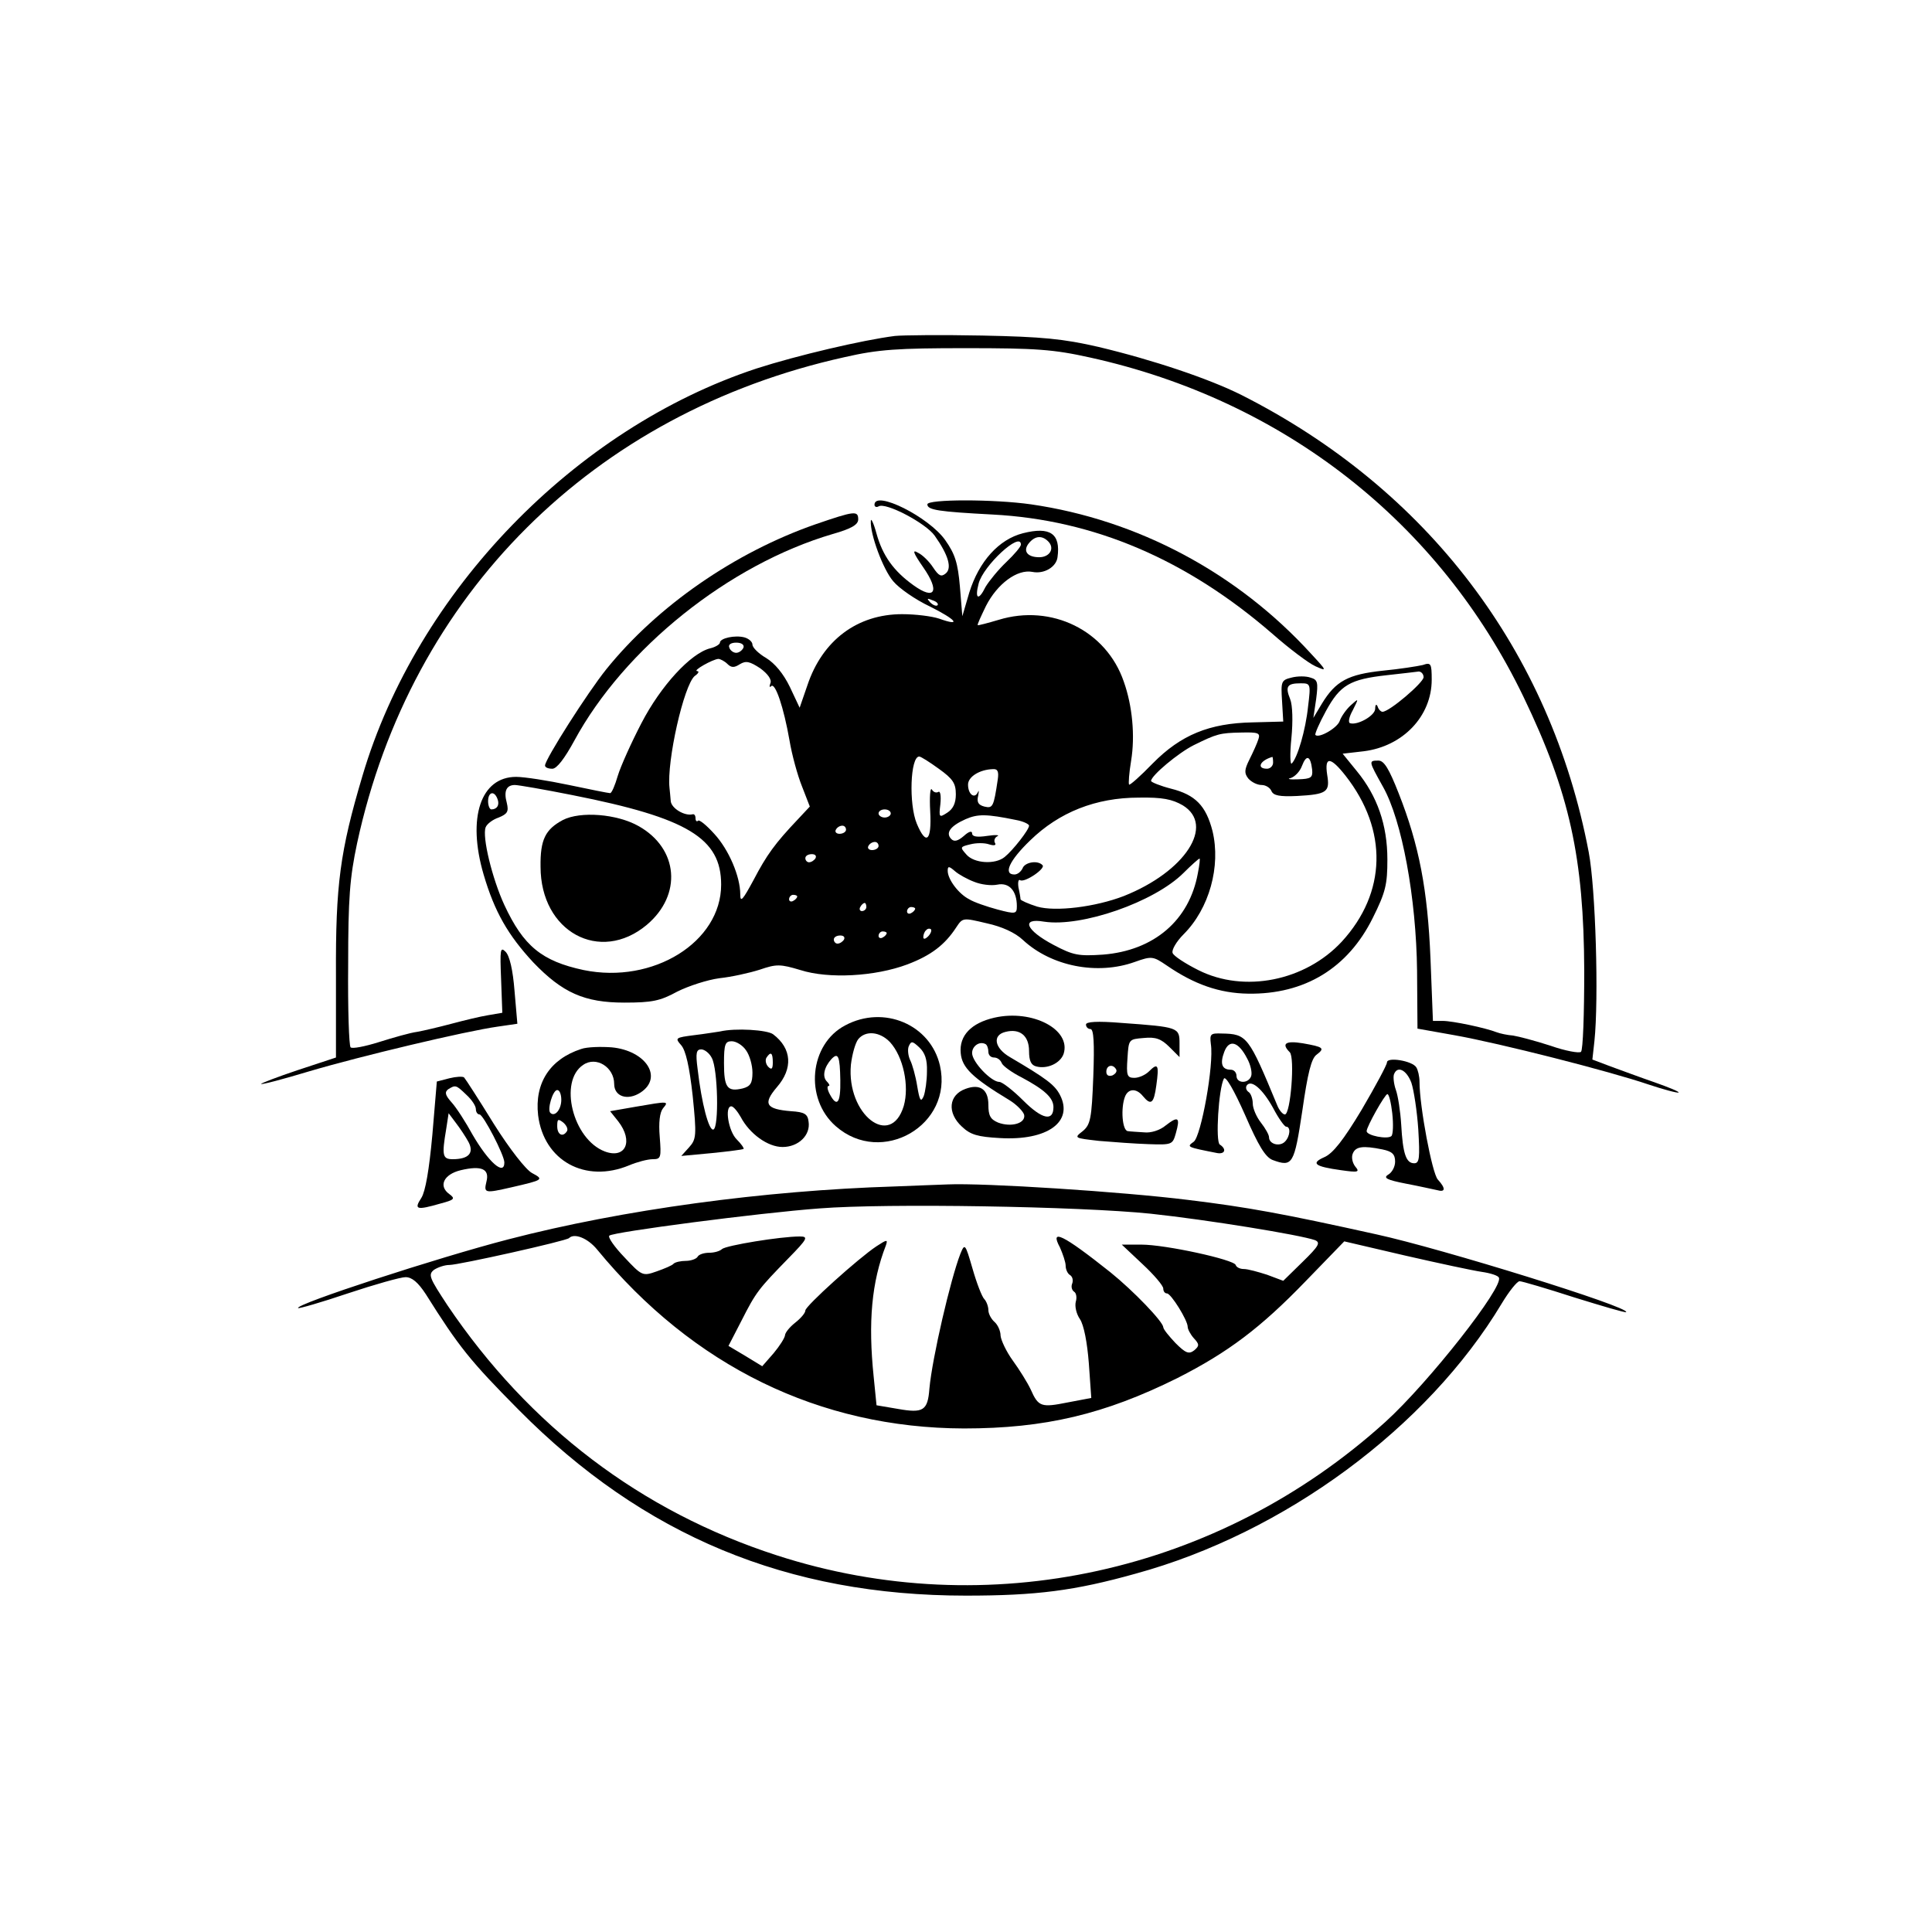 <?xml version="1.0" standalone="no"?>
<!DOCTYPE svg PUBLIC "-//W3C//DTD SVG 20010904//EN"
 "http://www.w3.org/TR/2001/REC-SVG-20010904/DTD/svg10.dtd">
<svg version="1.0" xmlns="http://www.w3.org/2000/svg"
 width="475pt" height="475pt" viewBox="0 0 475 475"
 preserveAspectRatio="xMidYMid meet">

<g transform="translate(0,475) scale(0.1,-0.1)"
fill="#000000" stroke="none">
<path d="M2200 3924 c-79 -10 -241 -48 -340 -80 -446 -147 -835 -548 -969
-1002 -55 -185 -66 -267 -65 -489 l0 -203 -94 -31 c-51 -17 -92 -33 -90 -34 2
-2 55 12 118 31 125 37 385 99 464 110 l48 7 -7 81 c-4 51 -12 86 -22 96 -13
13 -14 6 -11 -68 l3 -82 -35 -6 c-19 -3 -60 -13 -90 -21 -30 -8 -68 -17 -85
-20 -16 -2 -58 -14 -93 -25 -35 -11 -66 -17 -70 -13 -4 4 -7 95 -6 203 0 164
4 214 22 299 132 611 580 1058 1199 1195 83 19 130 22 298 22 172 0 215 -3
305 -23 476 -105 859 -405 1066 -835 113 -235 148 -395 149 -673 0 -105 -3
-195 -8 -199 -4 -4 -38 2 -75 15 -37 12 -79 23 -92 25 -14 1 -32 5 -40 8 -28
11 -109 28 -133 28 l-24 0 -6 153 c-7 170 -28 279 -78 406 -24 61 -36 81 -50
81 -25 0 -24 -1 11 -64 47 -83 82 -274 84 -453 l1 -142 90 -16 c113 -20 383
-89 477 -121 39 -13 73 -22 75 -20 2 2 -25 13 -59 25 -35 12 -83 30 -108 39
l-45 17 5 45 c11 104 3 376 -14 465 -94 495 -397 893 -854 1124 -80 40 -217
86 -351 118 -87 20 -138 25 -286 28 -99 2 -196 1 -215 -1z"/>
<path d="M2150 3509 c0 -5 5 -7 10 -4 17 11 116 -41 138 -72 34 -48 43 -80 27
-93 -11 -9 -17 -6 -31 15 -9 14 -26 31 -37 36 -15 9 -12 0 13 -36 41 -59 29
-82 -24 -44 -49 35 -76 73 -91 127 -7 26 -14 40 -14 31 -2 -32 30 -119 55
-148 14 -17 54 -45 90 -62 66 -33 79 -50 23 -30 -18 6 -58 11 -91 11 -110 0
-196 -64 -233 -175 l-19 -55 -24 51 c-16 33 -37 58 -58 71 -19 11 -34 26 -34
33 0 7 -9 15 -20 18 -23 6 -60 -2 -60 -13 0 -4 -11 -11 -24 -14 -48 -12 -122
-93 -169 -184 -25 -48 -51 -106 -58 -129 -7 -24 -15 -43 -19 -43 -4 0 -49 9
-101 20 -52 11 -110 20 -130 20 -87 0 -121 -100 -80 -240 27 -92 60 -149 122
-216 72 -75 126 -99 224 -99 68 0 88 4 130 27 28 14 74 29 104 33 29 3 74 13
99 21 41 14 50 14 100 -1 69 -22 183 -16 263 14 58 22 92 48 120 91 16 24 16
24 75 10 37 -8 70 -23 89 -41 70 -65 183 -87 275 -54 42 15 45 14 79 -9 67
-46 129 -68 200 -69 139 -2 245 63 306 186 32 64 36 83 36 144 0 85 -25 156
-75 217 l-35 43 52 6 c96 12 167 86 167 176 0 40 -2 43 -22 36 -13 -3 -57 -10
-99 -14 -84 -9 -115 -25 -149 -81 l-21 -35 7 47 c5 40 4 47 -14 52 -11 4 -32
4 -47 0 -25 -6 -26 -10 -23 -57 l3 -51 -75 -2 c-107 -2 -177 -31 -246 -101
-30 -31 -56 -54 -58 -52 -2 2 0 29 5 59 10 61 3 135 -18 194 -43 126 -178 192
-308 152 -27 -8 -50 -14 -51 -13 -2 1 8 22 20 47 28 55 77 91 114 84 29 -6 59
12 62 36 8 58 -18 76 -85 59 -59 -15 -108 -69 -132 -146 l-17 -58 -6 73 c-5
58 -12 80 -36 114 -40 57 -174 124 -174 87z m427 -90 c17 -17 4 -39 -22 -39
-30 0 -41 16 -25 35 15 18 32 19 47 4z m-67 -8 c0 -5 -16 -24 -36 -43 -19 -18
-42 -46 -51 -61 -17 -35 -27 -30 -17 8 11 44 104 130 104 96z m-205 -149 c-3
-3 -11 0 -18 7 -9 10 -8 11 6 5 10 -3 15 -9 12 -12z m-477 -104 c-3 -7 -11
-13 -18 -13 -7 0 -15 6 -17 13 -3 7 4 12 17 12 13 0 20 -5 18 -12z m-40 -40
c10 -10 17 -10 31 -1 15 9 24 7 50 -10 19 -14 29 -28 25 -37 -3 -8 -2 -11 2
-7 10 10 31 -53 45 -133 6 -36 20 -87 31 -114 l19 -49 -29 -31 c-57 -60 -77
-88 -109 -149 -27 -50 -33 -57 -33 -36 0 44 -28 110 -64 149 -19 21 -37 36
-40 32 -3 -3 -6 0 -6 6 0 7 -3 11 -7 10 -20 -5 -53 15 -54 33 -1 10 -2 25 -3
32 -7 65 35 252 62 275 9 6 12 12 6 12 -12 1 38 29 52 30 5 0 16 -6 22 -12z
m1712 -33 c0 -13 -84 -85 -101 -85 -4 0 -10 6 -12 13 -3 7 -6 5 -6 -6 -1 -17
-44 -41 -62 -35 -5 2 -2 16 7 32 15 30 15 30 -5 12 -11 -10 -23 -27 -27 -38
-5 -17 -51 -44 -60 -35 -2 2 9 28 26 59 35 64 59 78 150 88 36 4 71 8 78 9 6
0 12 -6 12 -14z m-284 -72 c-6 -58 -26 -126 -40 -140 -4 -5 -5 24 -1 62 4 41
3 81 -3 96 -13 32 -7 39 26 39 24 0 25 -1 18 -57z m-122 -80 c-3 -10 -13 -32
-22 -50 -13 -26 -13 -34 -3 -47 8 -9 22 -16 33 -16 10 0 21 -7 24 -15 5 -11
20 -14 63 -12 74 4 81 10 74 52 -7 46 8 45 45 -2 105 -134 101 -288 -9 -408
-90 -97 -240 -127 -353 -70 -32 16 -61 35 -63 42 -3 7 9 28 27 46 63 63 92
167 71 254 -16 62 -42 89 -102 104 -27 7 -49 16 -49 19 0 13 67 69 105 88 57
28 64 30 117 31 41 1 47 -1 42 -16z m-786 -73 c35 -25 42 -36 42 -63 0 -22 -7
-36 -21 -45 -20 -13 -21 -12 -17 21 2 20 0 33 -5 30 -5 -3 -12 -1 -16 6 -4 6
-6 -18 -4 -54 4 -73 -10 -85 -33 -30 -20 48 -16 165 6 165 4 0 26 -14 48 -30z
m822 15 c0 -8 -7 -15 -15 -15 -26 0 -18 20 13 29 1 1 2 -6 2 -14z m96 -17 c2
-20 -3 -23 -34 -24 -21 -1 -29 1 -19 3 10 3 23 16 28 30 11 29 21 25 25 -9z
m-773 -25 c-10 -67 -12 -71 -33 -66 -15 4 -19 11 -15 27 2 11 2 15 -1 8 -8
-17 -24 -5 -24 19 0 19 28 37 61 38 12 1 15 -6 12 -26z m-1045 -38 c283 -56
365 -106 365 -220 0 -141 -167 -245 -338 -210 -103 22 -148 59 -195 160 -30
65 -55 168 -46 191 3 8 17 19 32 24 22 9 25 15 20 36 -8 29 -1 44 20 44 8 0
72 -11 142 -25z m-185 -9 c6 -15 -1 -26 -15 -26 -4 0 -8 9 -8 20 0 23 15 27
23 6z m1685 -16 c80 -49 6 -163 -145 -223 -70 -27 -168 -39 -213 -26 -22 7
-40 15 -41 18 0 3 -2 16 -5 29 -2 13 0 21 4 18 11 -7 64 29 55 37 -12 13 -44
7 -49 -8 -4 -8 -12 -15 -20 -15 -28 0 -13 34 39 84 71 69 161 105 267 105 58
1 82 -4 108 -19z m-718 -20 c0 -5 -7 -10 -15 -10 -8 0 -15 5 -15 10 0 6 7 10
15 10 8 0 15 -4 15 -10z m308 -16 c17 -3 32 -10 32 -14 0 -10 -40 -61 -60 -77
-23 -19 -75 -16 -94 6 -16 18 -16 19 9 25 15 4 36 4 47 0 13 -4 18 -2 14 4 -3
6 0 13 6 16 7 3 -4 4 -24 1 -26 -4 -38 -2 -38 6 0 7 -8 5 -20 -6 -15 -13 -24
-15 -31 -8 -15 15 -3 32 35 49 30 13 51 13 124 -2z m-418 -24 c0 -5 -7 -10
-16 -10 -8 0 -12 5 -9 10 3 6 10 10 16 10 5 0 9 -4 9 -10z m80 -40 c0 -5 -7
-10 -16 -10 -8 0 -12 5 -9 10 3 6 10 10 16 10 5 0 9 -4 9 -10z m-155 -30 c-3
-5 -10 -10 -16 -10 -5 0 -9 5 -9 10 0 6 7 10 16 10 8 0 12 -4 9 -10z m940 -37
c-21 -116 -108 -190 -233 -200 -60 -4 -73 -2 -122 24 -68 36 -81 67 -23 57 92
-14 271 48 343 120 19 19 37 35 39 35 2 1 0 -16 -4 -36z m-550 -21 c17 -7 42
-10 57 -7 29 6 48 -15 48 -53 0 -19 -3 -20 -48 -8 -26 7 -58 18 -69 25 -26 13
-53 49 -53 70 0 12 3 12 18 -1 9 -8 31 -20 47 -26z m-435 -36 c0 -3 -4 -8 -10
-11 -5 -3 -10 -1 -10 4 0 6 5 11 10 11 6 0 10 -2 10 -4z m170 -26 c0 -5 -5
-10 -11 -10 -5 0 -7 5 -4 10 3 6 8 10 11 10 2 0 4 -4 4 -10z m120 -4 c0 -3 -4
-8 -10 -11 -5 -3 -10 -1 -10 4 0 6 5 11 10 11 6 0 10 -2 10 -4z m32 -68 c-7
-7 -12 -8 -12 -2 0 6 3 14 7 17 3 4 9 5 12 2 2 -3 -1 -11 -7 -17z m-102 8 c0
-3 -4 -8 -10 -11 -5 -3 -10 -1 -10 4 0 6 5 11 10 11 6 0 10 -2 10 -4z m-105
-16 c-3 -5 -10 -10 -16 -10 -5 0 -9 5 -9 10 0 6 7 10 16 10 8 0 12 -4 9 -10z"/>
<path d="M1384 2734 c-43 -23 -56 -48 -55 -115 0 -160 146 -239 261 -143 88
74 78 188 -20 243 -53 30 -143 37 -186 15z"/>
<path d="M2280 3510 c0 -14 28 -18 160 -25 250 -13 478 -111 688 -293 42 -37
90 -73 106 -80 29 -13 29 -12 -10 30 -182 200 -427 330 -689 368 -91 13 -255
13 -255 0z"/>
<path d="M2005 3461 c-198 -69 -388 -200 -514 -356 -46 -57 -151 -222 -151
-237 0 -5 8 -8 18 -8 11 0 30 25 54 69 123 227 380 433 635 508 46 13 63 23
63 36 0 22 -9 21 -105 -12z"/>
<path d="M2445 2248 c-57 -13 -87 -44 -83 -87 3 -36 29 -61 120 -116 18 -11
34 -28 36 -36 4 -21 -32 -31 -64 -19 -19 8 -24 17 -24 44 0 38 -21 52 -56 39
-42 -15 -46 -59 -9 -93 21 -20 39 -25 93 -28 117 -7 182 40 148 106 -13 25
-33 40 -123 93 -38 22 -44 54 -11 62 35 9 58 -9 58 -47 0 -24 5 -35 18 -38 27
-7 59 8 67 31 19 60 -77 110 -170 89z m-15 -84 c0 -8 6 -14 14 -14 8 0 16 -6
19 -14 3 -7 25 -23 49 -35 56 -30 78 -50 78 -73 0 -36 -28 -30 -74 16 -25 25
-52 46 -59 46 -20 0 -67 49 -67 71 0 17 18 30 33 22 4 -2 7 -11 7 -19z"/>
<path d="M2078 2229 c-88 -46 -101 -180 -23 -248 113 -99 289 3 256 149 -23
101 -138 150 -233 99z m110 -41 c33 -36 48 -108 34 -157 -32 -106 -141 -21
-130 101 3 26 11 54 18 63 18 22 53 19 78 -7z m91 -72 c0 -23 -4 -50 -8 -61
-7 -16 -10 -11 -16 25 -4 25 -12 53 -17 63 -5 10 -7 26 -4 34 6 14 9 14 26 -2
14 -13 20 -30 19 -59z m-213 -22 c1 -56 -8 -68 -26 -34 -6 11 -7 20 -3 20 4 0
2 5 -4 11 -12 12 -7 35 11 55 17 18 21 7 22 -52z"/>
<path d="M2670 2231 c0 -6 5 -11 11 -11 8 0 10 -34 7 -116 -4 -105 -7 -119
-26 -135 -22 -17 -21 -17 40 -24 35 -3 90 -7 122 -8 58 -2 59 -1 67 27 11 39
6 43 -25 19 -14 -12 -37 -19 -53 -17 -15 1 -34 2 -40 3 -14 1 -18 57 -7 85 8
20 28 21 44 1 20 -24 27 -18 33 27 7 50 4 56 -18 34 -9 -9 -25 -16 -36 -16
-18 0 -20 6 -17 48 3 47 3 47 40 50 29 3 43 -2 63 -22 l25 -25 0 34 c0 39 -3
40 -142 50 -61 5 -88 3 -88 -4z m74 -110 c3 -5 -1 -11 -9 -15 -9 -3 -15 0 -15
9 0 16 16 20 24 6z"/>
<path d="M1770 2214 c-8 -1 -37 -6 -63 -9 -47 -6 -48 -7 -32 -25 11 -13 20
-52 28 -124 10 -98 9 -107 -9 -127 l-19 -21 75 7 c41 4 77 9 78 10 2 2 -6 13
-17 24 -20 20 -30 81 -13 81 5 0 15 -12 23 -26 22 -42 67 -74 103 -74 39 0 69
29 64 62 -2 19 -10 24 -43 26 -62 5 -70 18 -35 59 40 46 37 95 -9 130 -14 11
-93 16 -131 7z m64 -46 c9 -12 16 -37 16 -55 0 -26 -5 -34 -24 -39 -38 -9 -46
2 -46 62 0 47 3 54 19 54 11 0 27 -10 35 -22z m-84 -19 c15 -27 18 -171 4
-176 -11 -4 -29 63 -39 150 -5 38 -3 47 9 47 8 0 20 -9 26 -21z m150 -11 c0
-16 -3 -19 -11 -11 -6 6 -8 16 -5 22 11 17 16 13 16 -11z"/>
<path d="M2977 2183 c8 -51 -24 -226 -42 -240 -18 -13 -18 -13 58 -28 19 -3
23 10 6 21 -11 7 -3 137 10 162 4 8 25 -28 52 -89 33 -76 50 -104 68 -111 49
-18 53 -11 73 122 13 91 22 128 35 137 21 16 17 19 -34 28 -43 7 -53 -1 -32
-22 13 -13 2 -153 -12 -153 -5 0 -14 10 -19 23 -70 169 -74 175 -136 176 -28
1 -30 -1 -27 -26z m89 -35 c9 -16 13 -36 10 -44 -7 -19 -36 -18 -36 1 0 8 -6
15 -14 15 -22 0 -27 15 -16 44 12 32 35 25 56 -16z m64 -122 c13 -25 28 -46
32 -46 12 0 10 -24 -3 -37 -13 -13 -39 -6 -39 11 0 6 -9 22 -20 36 -11 14 -20
35 -20 47 0 12 -5 25 -10 28 -6 4 -8 11 -5 16 11 16 39 -8 65 -55z"/>
<path d="M1429 2171 c-77 -25 -115 -84 -106 -163 14 -112 116 -168 224 -123
19 8 45 15 58 15 20 0 21 4 17 55 -3 35 0 60 8 70 15 18 14 18 -67 4 l-63 -11
20 -25 c38 -49 18 -93 -33 -74 -79 30 -114 173 -53 213 32 22 76 -6 76 -47 0
-31 33 -42 65 -21 56 37 13 103 -71 111 -27 2 -61 1 -75 -4z m-49 -125 c0 -24
-16 -43 -27 -32 -8 8 6 56 17 56 6 0 10 -11 10 -24z m14 -77 c-10 -16 -24 -9
-24 12 0 18 2 19 15 9 8 -7 12 -16 9 -21z"/>
<path d="M3410 2138 c0 -6 -28 -58 -62 -116 -45 -75 -71 -108 -92 -117 -34
-15 -24 -23 41 -32 42 -6 47 -5 35 9 -7 9 -10 23 -6 32 7 17 24 20 73 10 24
-5 31 -12 31 -30 0 -13 -8 -27 -17 -32 -13 -8 -3 -13 43 -22 32 -6 67 -14 77
-16 21 -6 22 4 2 26 -14 15 -45 180 -45 240 0 14 -4 30 -8 36 -10 16 -72 26
-72 12z m60 -50 c6 -18 14 -70 17 -115 4 -69 3 -83 -10 -83 -20 0 -28 23 -32
95 -2 33 -8 71 -13 85 -5 14 -7 31 -5 38 8 23 31 12 43 -20z m-47 -75 c3 -27
2 -52 -2 -56 -9 -9 -61 1 -61 12 0 11 45 91 51 91 4 0 9 -21 12 -47z"/>
<path d="M1105 2099 l-31 -8 -11 -131 c-8 -87 -17 -139 -27 -155 -19 -29 -12
-31 47 -14 34 9 37 12 22 23 -28 20 -14 49 28 59 51 12 71 3 63 -28 -7 -29 -4
-29 62 -14 78 18 80 19 50 35 -15 8 -55 59 -94 121 -37 60 -70 111 -73 114 -3
3 -20 2 -36 -2z m42 -41 c13 -12 23 -27 23 -35 0 -7 4 -13 9 -13 9 0 61 -100
61 -118 0 -34 -39 1 -78 68 -17 31 -40 67 -52 80 -16 18 -17 25 -8 32 18 11
19 11 45 -14z m5 -116 c14 -27 0 -42 -39 -42 -25 0 -27 9 -16 74 l6 39 18 -24
c10 -13 24 -34 31 -47z"/>
<path d="M2200 1833 c-322 -10 -669 -57 -950 -130 -174 -45 -526 -160 -517
-169 1 -2 57 14 122 36 66 22 130 40 142 40 16 0 31 -13 50 -42 81 -129 109
-164 228 -284 307 -310 661 -457 1100 -457 173 0 267 12 417 54 366 100 717
359 900 664 18 30 38 55 44 55 6 0 67 -18 135 -40 68 -21 125 -38 127 -36 11
12 -453 156 -613 191 -230 51 -317 67 -465 85 -161 20 -500 42 -590 38 -25 -1
-83 -3 -130 -5z m629 -67 c140 -15 367 -52 404 -65 14 -6 10 -14 -30 -53 l-48
-47 -40 15 c-22 7 -47 14 -57 14 -9 0 -18 4 -20 10 -4 13 -172 50 -232 50
l-48 0 51 -48 c28 -26 51 -53 51 -60 0 -7 4 -12 9 -12 10 0 51 -66 51 -82 0
-6 7 -19 15 -28 14 -15 14 -19 1 -30 -13 -10 -21 -7 -46 18 -16 17 -30 34 -30
39 -1 14 -73 89 -130 135 -117 93 -150 109 -124 61 7 -16 14 -36 14 -45 0 -9
5 -20 11 -23 6 -4 8 -13 5 -21 -3 -7 -1 -16 5 -20 5 -3 7 -14 4 -24 -3 -11 1
-30 10 -43 10 -15 18 -58 22 -109 l6 -85 -58 -11 c-65 -13 -72 -11 -91 32 -8
17 -28 49 -44 71 -16 22 -29 50 -30 61 0 12 -7 27 -15 34 -8 7 -15 20 -15 29
0 9 -5 22 -10 27 -6 6 -19 40 -29 75 -18 62 -19 63 -30 36 -24 -62 -69 -255
-76 -331 -4 -54 -15 -61 -77 -50 l-53 9 -7 70 c-14 135 -5 233 30 323 5 15 3
15 -23 -2 -44 -29 -175 -147 -175 -158 0 -6 -11 -19 -25 -30 -14 -11 -25 -25
-25 -31 -1 -7 -13 -26 -28 -44 l-28 -32 -41 25 -42 25 32 62 c36 71 42 78 115
153 48 49 50 54 28 54 -47 0 -181 -22 -191 -31 -5 -5 -19 -9 -31 -9 -13 0 -26
-4 -29 -10 -3 -5 -16 -10 -29 -10 -12 0 -26 -3 -30 -7 -3 -4 -22 -12 -42 -19
-34 -12 -36 -11 -79 35 -24 25 -41 49 -37 53 9 9 368 56 517 67 165 13 639 5
814 -13z m-1361 -88 c236 -287 547 -439 902 -440 199 0 346 35 525 124 124 63
204 123 315 238 l95 98 150 -35 c83 -19 167 -37 188 -40 21 -3 40 -9 42 -14
14 -21 -173 -259 -279 -355 -410 -371 -978 -496 -1496 -328 -334 108 -609 317
-810 615 -44 67 -48 75 -33 87 9 6 26 12 38 12 23 0 287 59 294 66 13 13 46 0
69 -28z"/>
</g>
</svg>
